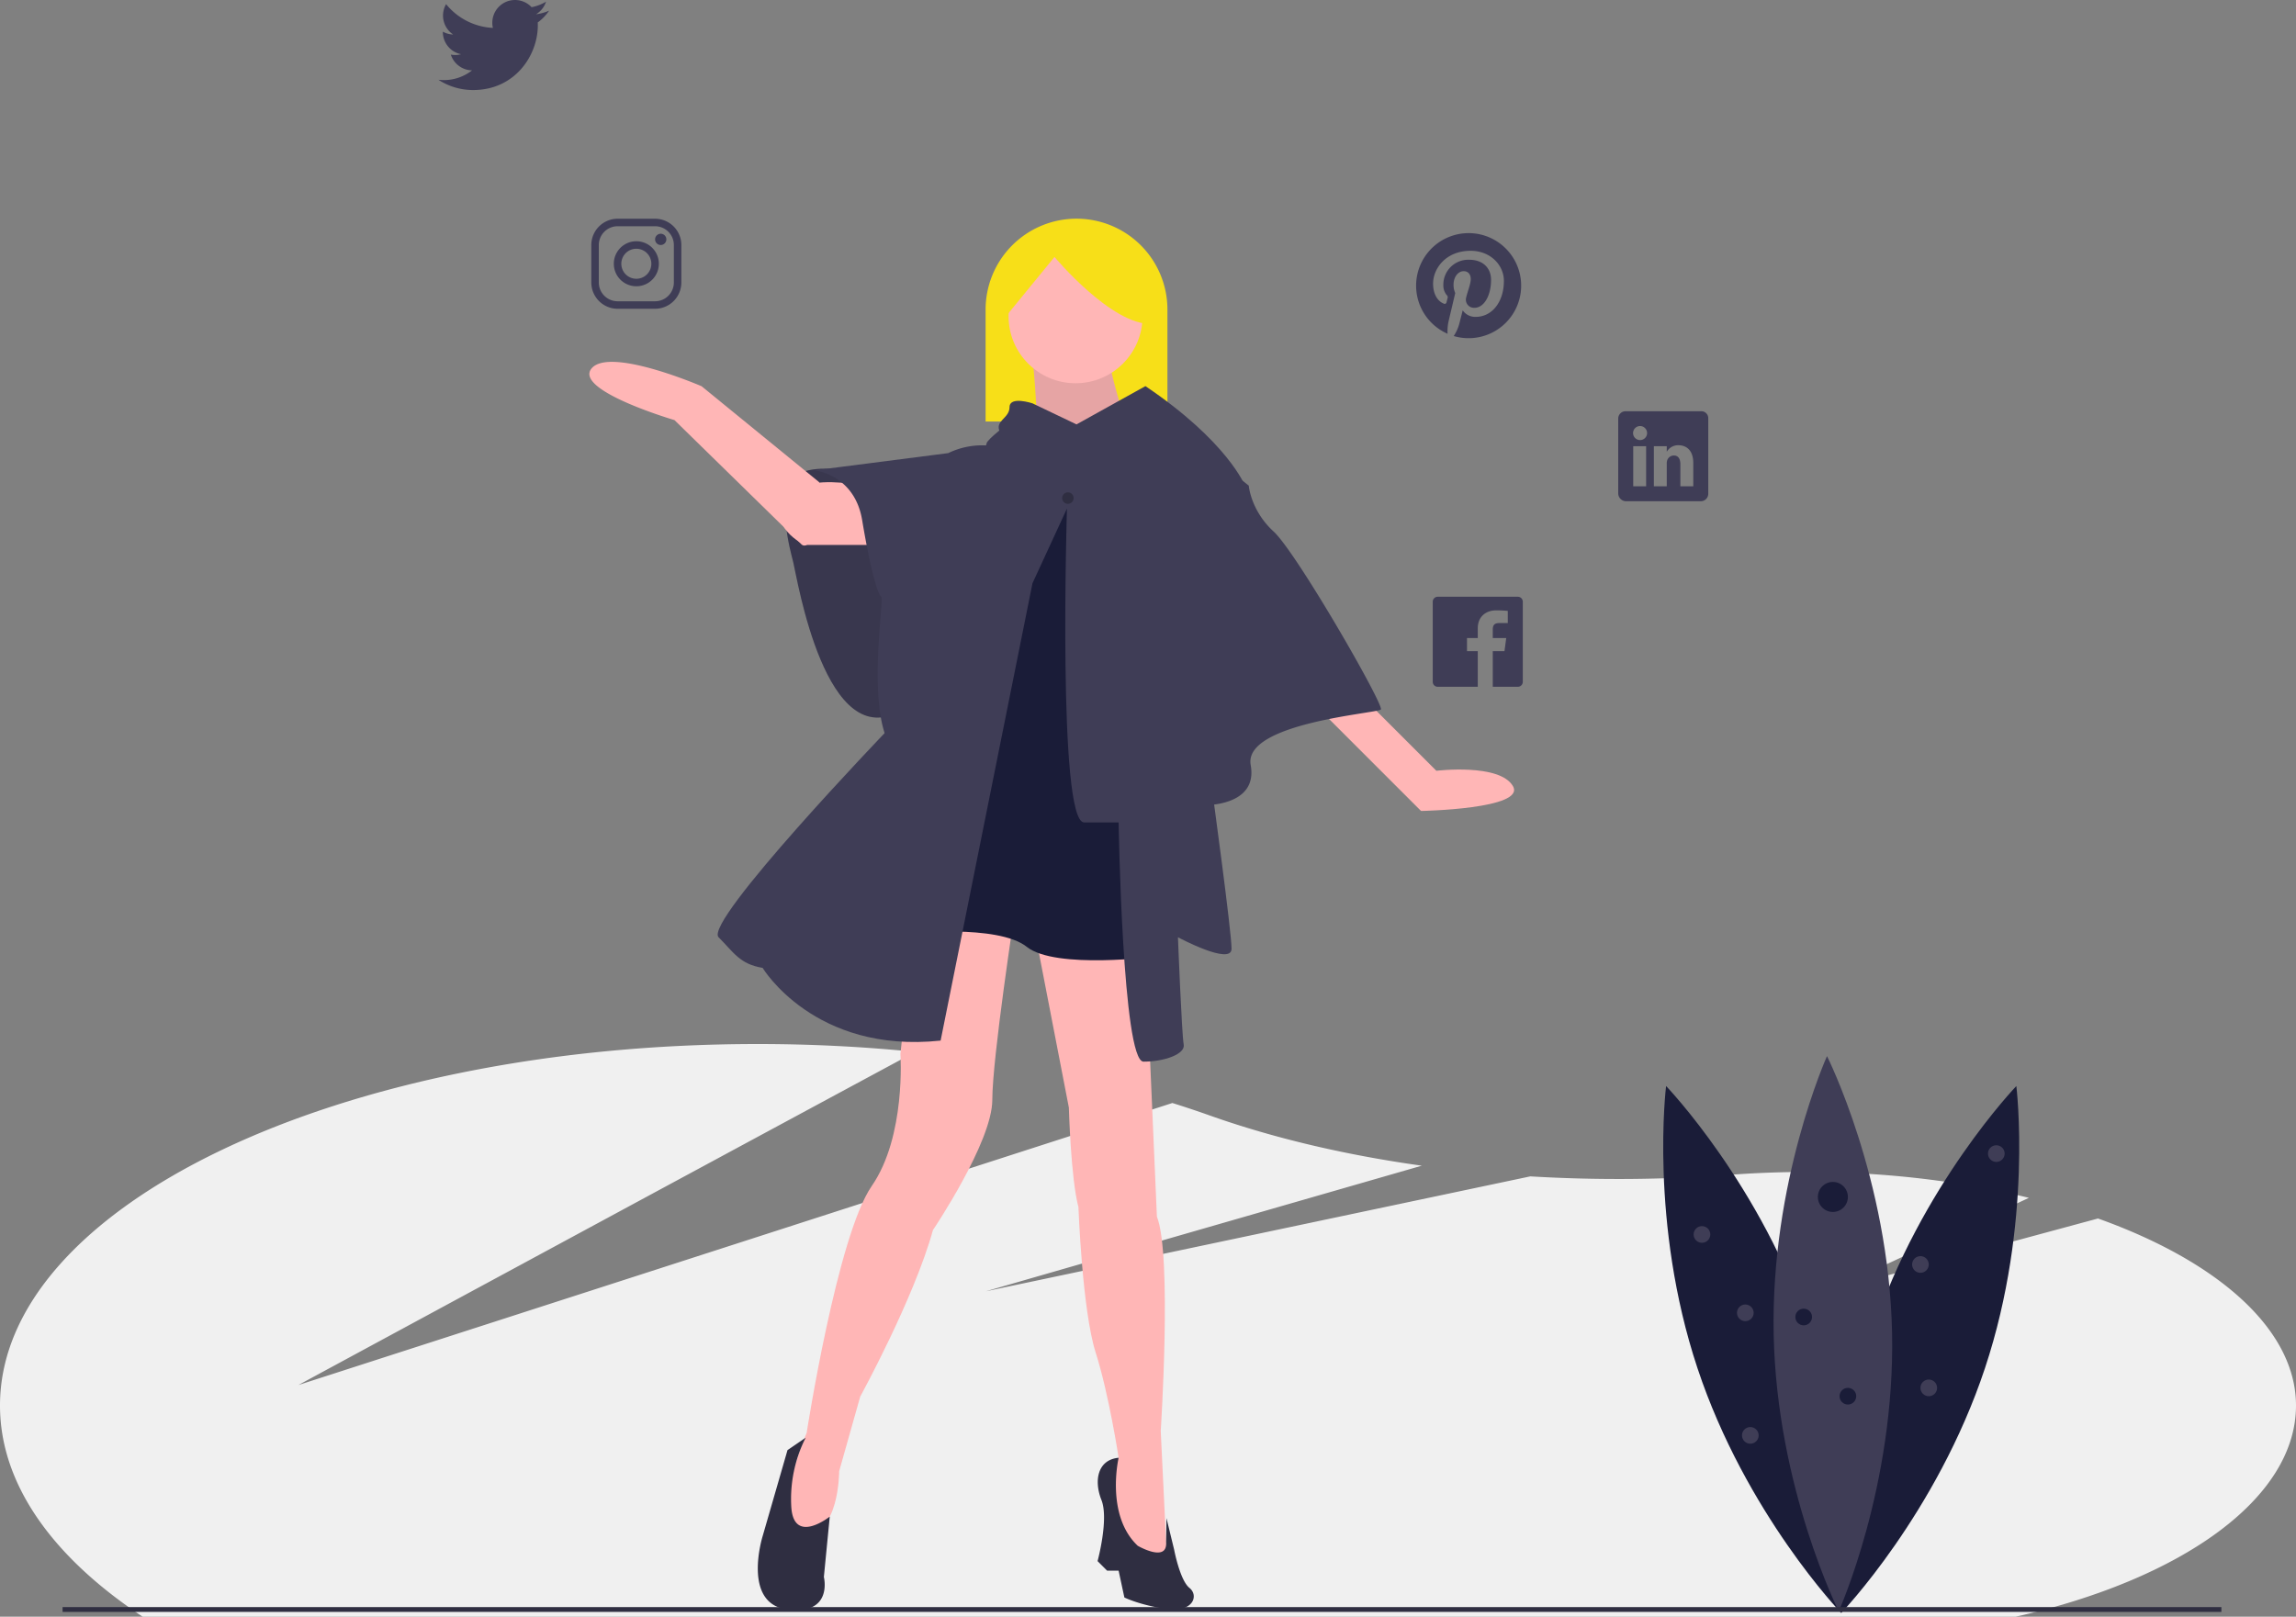 <svg data-name="Layer 1" xmlns="http://www.w3.org/2000/svg" width="954" height="671.88"><rect width="100%" height="100%" fill="#808080" stroke="none"/><path d="M871.726 506.384l-111.962 30.268 83.254-38.852c-28.269-6.974-60.286-10.877-94.048-10.747-10.262.04-20.342.442-30.188 1.182a619.22 619.22 0 0 1-82.936.65l-226.279 47.767 181.196-52.214c-31.493-4.393-61.415-11.383-88.275-20.924q-7.512-2.668-15.363-5.124L123.97 575.598s151.631-82.067 256.331-138.451a652.396 652.396 0 0 0-65.543-3.267C140.922 433.88 0 501.139 0 584.107c0 32.766 21.984 63.082 59.291 87.773H837.52c68.85-15.55 116.48-49.005 116.481-87.773 0-31.648-32.514-59.96-82.274-77.723z" fill="#f0f0f0"/><path d="M752 553.077c20.093 60.47 13.036 117.249 13.036 117.249s-39.633-41.264-59.726-101.735-13.037-117.249-13.037-117.249S731.907 492.606 752 553.077z" fill="#1a1c38"/><path d="M778.072 553.077c-20.093 60.47-13.036 117.249-13.036 117.249s39.634-41.264 59.726-101.735S837.8 451.342 837.8 451.342s-39.634 41.264-59.727 101.735z" fill="#1a1c38"/><path d="M786.165 553.731c1.347 63.707-22.156 115.872-22.156 115.872s-25.686-51.125-27.033-114.832 22.156-115.872 22.156-115.872 25.686 51.125 27.033 114.832z" fill="#3f3d56"/><circle cx="761.57" cy="497.428" r="6.237" fill="#1a1c38"/><circle cx="749.444" cy="547.321" r="3.465" fill="#1a1c38"/><circle cx="707.173" cy="513.02" r="3.465" fill="#3f3d56"/><circle cx="829.48" cy="479.411" r="3.465" fill="#3f3d56"/><circle cx="725.19" cy="545.589" r="3.465" fill="#3f3d56"/><circle cx="797.951" cy="525.493" r="3.465" fill="#3f3d56"/><circle cx="727.269" cy="596.521" r="3.465" fill="#3f3d56"/><circle cx="801.416" cy="576.772" r="3.465" fill="#3f3d56"/><circle cx="767.807" cy="580.237" r="3.465" fill="#1a1c38"/><path fill="#2f2e41" d="M26 667.88H923V669.88H26z"/><path d="M447.299 90.88a37.776 37.776 0 0 1 37.776 37.775v46.524h-75.552v-46.524a37.776 37.776 0 0 1 37.776-37.775z" fill="#f7df18"/><path d="M374.53 200.629s-38.57-12.327-44.933-1.193-1.59 27.835 0 34.197 13.52 81.119 45.331 61.237-.398-94.241-.398-94.241z" fill="#3f3d56"/><path d="M374.53 200.629s-38.57-12.327-44.933-1.193-1.59 27.835 0 34.197 13.52 81.119 45.331 61.237-.398-94.241-.398-94.241z" opacity=".1"/><path d="M366.975 226.475H334.37s-16.933-7.955-7.274-20.28 45.447-1.192 45.447-1.192zM565 288.507l31.812 31.812s26.244-3.182 31.811 6.362-38.173 10.338-38.173 10.338l-45.332-45.33zM380.495 377.58l-6.362 60.441s2.386 34.197-11.93 54.875-27.039 102.591-27.039 102.591-16.701 38.969-1.59 41.355 15.11-25.45 15.11-25.45l8.748-31.015s22.268-40.56 30.22-69.19c0 0 24.654-36.583 24.654-54.079s9.544-79.528 9.544-79.528zm49.308 8.748l14.315 73.961s.795 29.426 3.976 41.355c0 0 1.59 42.945 7.158 60.441s9.543 43.74 9.543 43.74l-3.976 7.158 3.976 25.45 9.543 14.314 10.339-8.748-2.386-49.307s4.772-73.166-1.59-89.072l-3.977-91.457-.795-27.835z" fill="#ffb6b6"/><path d="M405.149 208.184l-28.63 179.734s38.173-3.977 50.102 5.567 54.08 3.976 54.08 3.976l2.114-165.313-14.044-31.917-48.512-3.976z" fill="#1a1c38"/><path d="M429.007 148.538s3.977 36.583 0 40.559 42.945 0 42.945 0-12.724-38.174-11.133-42.945-31.812 2.386-31.812 2.386z" fill="#ffb6b6"/><path d="M429.007 148.538s3.977 36.583 0 40.559 42.945 0 42.945 0-12.724-38.174-11.133-42.945-31.812 2.386-31.812 2.386z" opacity=".1"/><path d="M447.299 176.372l-18.292-8.748s-9.543-3.18-9.543 1.59-6.362 5.568-3.977 10.34 18.292 21.472 76.348 16.7c0 0 11.929-3.976 25.449 5.568 0 0-7.158-18.292-41.355-41.355z" fill="#3f3d56"/><path d="M419.464 175.577s-9.544 7.158-9.544 8.748-41.354 119.293-41.354 119.293-76.347 79.528-69.985 85.89 8.748 11.134 18.291 12.725c0 0 21.473 35.787 73.962 30.22l38.173-190.072 14.315-31.016s-3.976 130.426 7.158 130.426h14.315s1.59 99.41 10.339 99.41 17.496-3.18 16.7-7.157-2.385-44.536-2.385-44.536 22.268 11.93 22.268 4.772-7.953-65.213-7.953-65.213l-4.772-138.38-18.291-12.724z" fill="#3f3d56"/><path d="M413.897 185.12h-3.977a32.19 32.19 0 0 0-15.905 3.182l-55.67 7.157s16.701 1.59 19.882 20.678 6.362 31.016 7.953 31.81-8.748 59.647 9.543 67.6 31.016-6.362 35.788-27.835 21.473-93.843 21.473-93.843zm89.071 3.977l15.906 12.724s.795 10.34 10.339 19.087 46.126 72.37 44.536 73.962-57.26 5.567-54.08 23.063-19.882 16.7-19.882 16.7L479.11 209.775z" fill="#3f3d56"/><path d="M333.021 226.227l-52.775-51.644s-41.985-12.343-34.455-21.458 45.732 7.39 45.732 7.39l48.862 39.883-4.464 24.902a1.722 1.722 0 0 1-2.9.927z" fill="#ffb6b6"/><path d="M327.211 602.644l-10.339 35.787s-8.748 28.064 10.34 30.45 15.11-13.52 15.11-13.52l2.445-25.09s-14.825 11.814-15.965-3.769a56.5 56.5 0 0 1 5.964-29.028zm139.97 61.236l-2.386-11.134h-4.772l-3.976-3.976s4.772-17.496 1.59-25.449-1.59-16.7 7.158-17.496c0 0-5.567 23.858 7.953 36.583 0 0 12.419 7.208 11.776-1.565l.153-9.923 3.181 13.078s2.386 12.725 6.362 15.906 1.59 10.339-9.543 8.748-17.496-4.772-17.496-4.772z" fill="#2f2e41"/><circle cx="443.72" cy="206.991" r="2.386" fill="#2f2e41"/><circle cx="446.901" cy="131.439" r="27.835" fill="#ffb6b6"/><path d="M416.68 133.03l21.473-26.245s23.858 28.63 40.56 27.835l3.18-16.7-15.905-15.906-19.882-4.772-19.087 3.976-15.71 15.933z" fill="#f7df18"/><path d="M610.231 96.882a21.83 21.83 0 0 0-8.76 41.824 19.332 19.332 0 0 1 .38-5.009l2.806-11.898a8.333 8.333 0 0 1-.701-3.45c0-3.235 1.87-5.652 4.21-5.652 1.987 0 2.942 1.491 2.942 3.274 0 1.998-1.276 4.98-1.93 7.747a3.375 3.375 0 0 0 3.45 4.2c4.132 0 6.92-5.31 6.92-11.605 0-4.785-3.226-8.361-9.083-8.361a10.343 10.343 0 0 0-10.748 10.456 6.292 6.292 0 0 0 1.442 4.278 1.067 1.067 0 0 1 .312 1.218c-.107.4-.341 1.364-.448 1.754a.75.75 0 0 1-1.092.545c-3.05-1.247-4.473-4.58-4.473-8.341 0-6.198 5.233-13.633 15.602-13.633 8.331 0 13.817 6.032 13.817 12.503 0 8.565-4.765 14.958-11.78 14.958a6.264 6.264 0 0 1-5.331-2.72s-1.267 5.029-1.54 6.003a18.143 18.143 0 0 1-2.192 4.678 21.832 21.832 0 1 0 6.197-42.77zM228.143 4.434a19.074 19.074 0 0 1-5.418 1.49 9.467 9.467 0 0 0 4.151-5.222 18.747 18.747 0 0 1-5.993 2.29 9.432 9.432 0 0 0-16.322 6.45 9.236 9.236 0 0 0 .244 2.154 26.737 26.737 0 0 1-19.45-9.871 9.453 9.453 0 0 0 2.933 12.61 9.215 9.215 0 0 1-4.288-1.18v.117a9.443 9.443 0 0 0 7.572 9.258 9.497 9.497 0 0 1-2.485.33 8.9 8.9 0 0 1-1.774-.174 9.45 9.45 0 0 0 8.82 6.558 18.916 18.916 0 0 1-11.724 4.044 19.122 19.122 0 0 1-2.25-.137 26.37 26.37 0 0 0 14.44 4.268c17.376 0 26.867-14.392 26.867-26.875 0-.41-.01-.819-.03-1.218a19.205 19.205 0 0 0 4.707-4.892zM630.665 248h-33.288a2.067 2.067 0 0 0-2.065 2.066v33.288a2.067 2.067 0 0 0 2.065 2.065h16.644v-14.811h-4.472v-5.457h4.472v-4.035c0-4.833 3.352-7.464 7.67-7.464 2.065 0 4.287.156 4.803.224v5.048h-3.44c-2.348 0-2.796 1.11-2.796 2.748v3.479h5.593l-.73 5.457h-4.863v14.811h10.407a2.067 2.067 0 0 0 2.066-2.065v-33.288a2.067 2.067 0 0 0-2.066-2.066zM272.196 94.02a7.819 7.819 0 0 1 7.796 7.797v15.591a7.819 7.819 0 0 1-7.796 7.796h-15.591a7.819 7.819 0 0 1-7.796-7.796v-15.591a7.819 7.819 0 0 1 7.796-7.796h15.591m0-3.118h-15.591a10.946 10.946 0 0 0-10.914 10.914v15.591a10.946 10.946 0 0 0 10.914 10.914h15.591a10.946 10.946 0 0 0 10.914-10.914v-15.591a10.946 10.946 0 0 0-10.914-10.914z" fill="#3f3d56"/><path d="M274.535 101.817a2.339 2.339 0 1 1 2.338-2.34 2.333 2.333 0 0 1-2.338 2.34zm-10.135 1.559a6.237 6.237 0 1 1-6.236 6.236 6.242 6.242 0 0 1 6.236-6.236m0-3.119a9.355 9.355 0 1 0 9.355 9.355 9.357 9.357 0 0 0-9.355-9.355zm442.398 70.646h-31.221a3.052 3.052 0 0 0-3.197 2.913v31.29a3.292 3.292 0 0 0 3.197 3.206h31.212a3.125 3.125 0 0 0 3-3.206v-31.29a2.868 2.868 0 0 0-2.99-2.913zm-22.822 31.182h-5.36v-16.663h5.36zm-2.494-19.197h-.04a2.914 2.914 0 1 1 .04 0zm22.081 19.197h-5.36v-9.11c0-2.184-.779-3.675-2.718-3.675a2.932 2.932 0 0 0-2.748 1.979 3.608 3.608 0 0 0-.185 1.315v9.491h-5.36v-16.663h5.36v2.32a5.425 5.425 0 0 1 4.833-2.71c3.518 0 6.178 2.32 6.178 7.319z" fill="#3f3d56"/></svg>